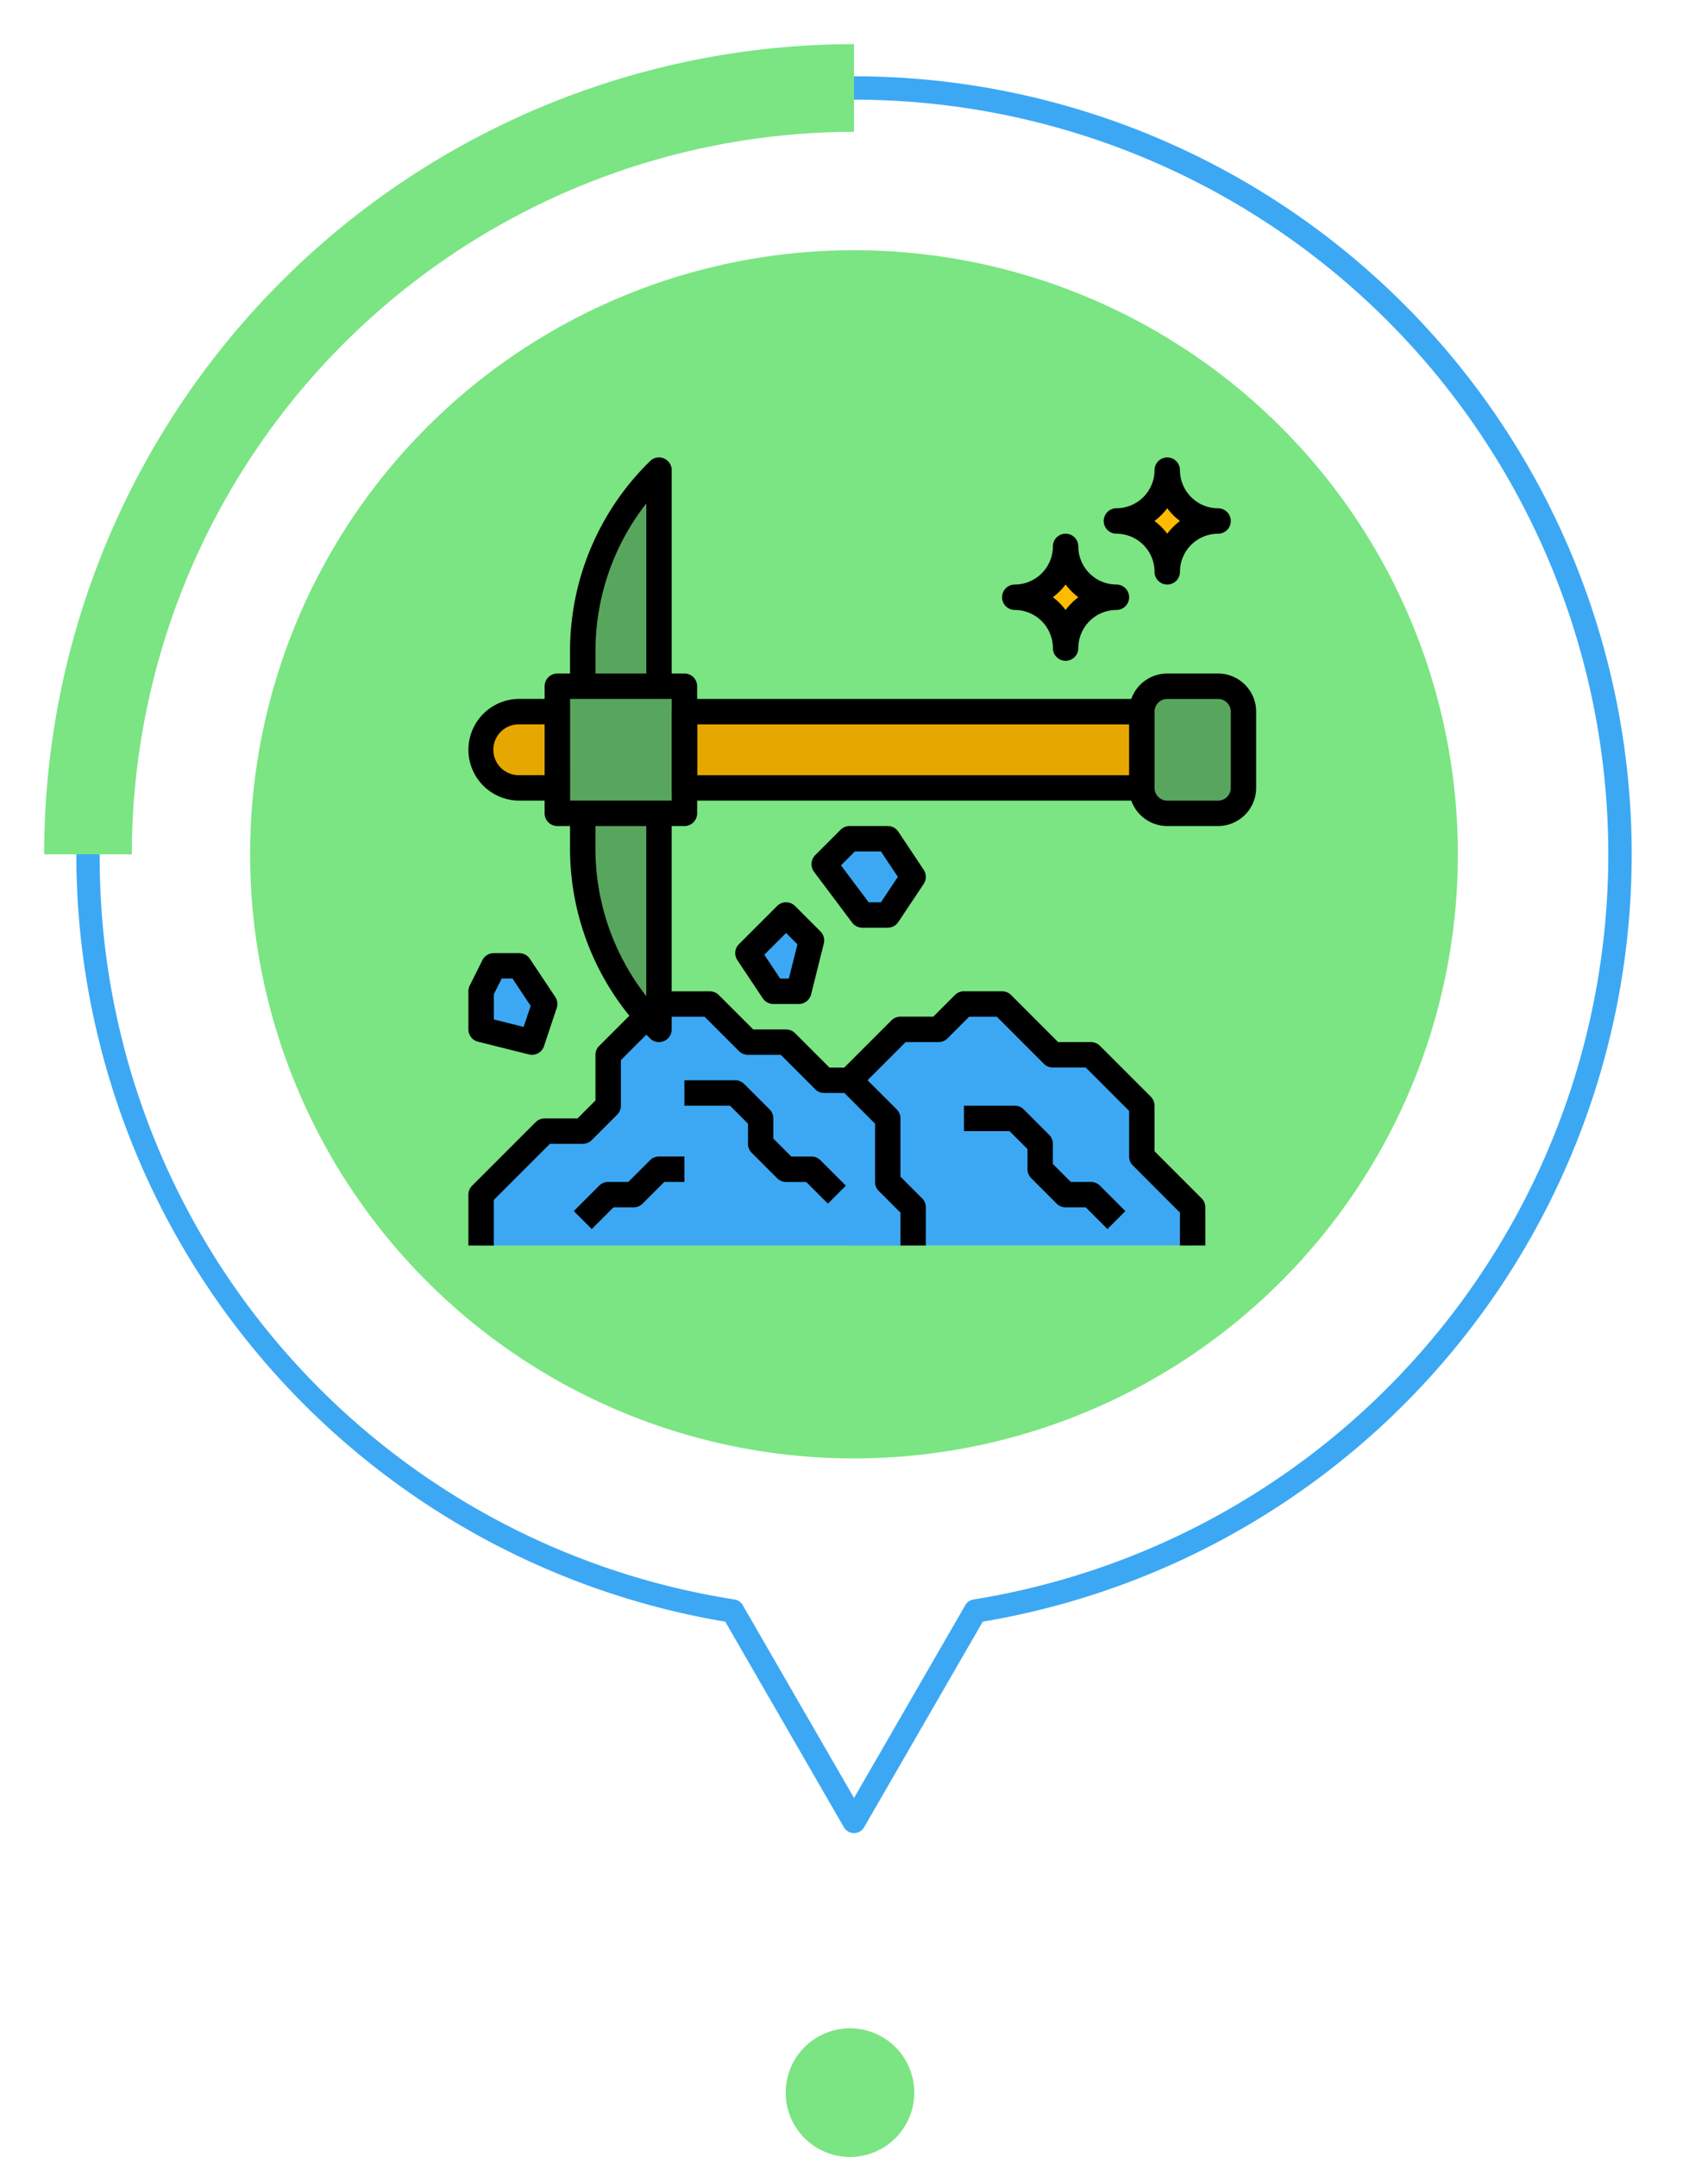 <svg xmlns="http://www.w3.org/2000/svg" width="173.451" height="218.96" viewBox="0 0 173.451 218.96">
  <g id="Grupo_90185" data-name="Grupo 90185" transform="translate(-1149.098 -752.465)">
    <path id="Trazado_148722" data-name="Trazado 148722" d="M6.529,0A6.529,6.529,0,1,1,0,6.529,6.529,6.529,0,0,1,6.529,0Z" transform="translate(1228.887 958.367)" fill="#7ae582"/>
    <g id="Grupo_90184" data-name="Grupo 90184">
      <g id="Grupo_86244" data-name="Grupo 86244" transform="translate(1149.098 752.465)">
        <path id="Trazado_148723" data-name="Trazado 148723" d="M61.324,0A61.324,61.324,0,1,1,0,61.324,61.324,61.324,0,0,1,61.324,0Z" transform="translate(0 86.725) rotate(-45)" fill="#7ae582"/>
        <g id="Grupo_86237" data-name="Grupo 86237" transform="translate(7.748 7.747)">
          <path id="Trazado_148682" data-name="Trazado 148682" d="M2867.241,832.042a1.187,1.187,0,0,1-1.028-.594l-12.047-20.866a78.994,78.994,0,0,1-65.9-77.9h2.375a76.209,76.209,0,0,0,64.461,75.645,1.187,1.187,0,0,1,.842.579l11.3,19.573,11.3-19.573a1.186,1.186,0,0,1,.841-.579,76.609,76.609,0,0,0-12.142-152.248v-2.374a78.983,78.983,0,0,1,13.075,156.875l-12.047,20.866A1.186,1.186,0,0,1,2867.241,832.042Z" transform="translate(-2788.264 -653.707)" fill="#3ca8f4"/>
        </g>
        <g id="Grupo_86238" data-name="Grupo 86238" transform="translate(4.483 4.483)">
          <path id="Trazado_148683" data-name="Trazado 148683" d="M2787.781,726.564h-8.9a82.243,82.243,0,0,1,82.242-82.242v8.9A73.422,73.422,0,0,0,2787.781,726.564Z" transform="translate(-2778.878 -644.322)" fill="#7ae582"/>
        </g>
      </g>
      <g id="mineria" transform="translate(1196.664 798.898)">
        <path id="Trazado_151383" data-name="Trazado 151383" d="M274.842,368.524v-3.871l-5.161-5.161V354.33l-5.161-5.161h-3.871l-5.161-5.161h-3.871l-2.581,2.581h-3.871L240,351.75v16.774" transform="translate(-201.291 -288.523)" fill="#f8cf6a"/>
        <path id="Trazado_151384" data-name="Trazado 151384" d="M274.842,368.524v-3.871l-5.161-5.161V354.33l-5.161-5.161h-3.871l-5.161-5.161h-3.871l-2.581,2.581h-3.871L240,351.75v16.774" transform="translate(-201.291 -288.523)" fill="#3ca8f4"/>
        <path id="Trazado_151386" data-name="Trazado 151386" d="M51.874,368.524v-3.871l-2.581-2.581v-6.452l-3.871-3.871H42.842l-3.871-3.871H35.1l-3.871-3.871H26.068l-5.161,5.161v5.161l-2.581,2.581H14.455L8,363.362v5.161" transform="translate(-6.71 -288.523)" fill="#3ca8f4"/>
        <g id="Grupo_86311" data-name="Grupo 86311" transform="translate(1.294 1.292)">
          <path id="Trazado_151388" data-name="Trazado 151388" d="M178.585,295.75,176,291.879l3.871-3.871,2.581,2.581-1.29,5.161Zm0,0" transform="translate(-148.908 -242.847)" fill="#3ca8f4"/>
          <path id="Trazado_151389" data-name="Trazado 151389" d="M226.585,240.008h3.871l2.581,3.871-2.581,3.871h-2.581L224,242.588Zm0,0" transform="translate(-189.166 -202.589)" fill="#3ca8f4"/>
          <path id="Trazado_151390" data-name="Trazado 151390" d="M14.455,323.879l-2.581-3.871H9.294L8,322.588v3.871l5.161,1.29Zm0,0" transform="translate(-8.004 -269.686)" fill="#3ca8f4"/>
          <path id="Trazado_151391" data-name="Trazado 151391" d="M418.326,13.169a5.161,5.161,0,0,1-5.161-5.161A5.161,5.161,0,0,1,408,13.169a5.161,5.161,0,0,1,5.161,5.161A5.161,5.161,0,0,1,418.326,13.169Zm0,0" transform="translate(-343.489 -8.008)" fill="#fb0"/>
          <path id="Trazado_151392" data-name="Trazado 151392" d="M354.326,61.169a5.161,5.161,0,0,1-5.161-5.161A5.161,5.161,0,0,1,344,61.169a5.161,5.161,0,0,1,5.161,5.161A5.161,5.161,0,0,1,354.326,61.169Zm0,0" transform="translate(-289.811 -48.266)" fill="#fb0"/>
        </g>
        <path id="Trazado_151393" data-name="Trazado 151393" d="M15.746,160.008H11.875a3.871,3.871,0,0,0,0,7.742h3.871" transform="translate(-6.71 -134.2)" fill="#e6a800"/>
        <path id="Trazado_151395" data-name="Trazado 151395" d="M79.746,224.008v21.935l-.183-.183A25.806,25.806,0,0,1,72,227.512v-3.5" transform="translate(-60.387 -187.878)" fill="#58a65e"/>
        <path id="Trazado_151397" data-name="Trazado 151397" d="M79.746,29.943V8.008l-.183.183A25.805,25.805,0,0,0,72,26.439v3.5" transform="translate(-60.387 -6.716)" fill="#58a65e"/>
        <path id="Trazado_151399" data-name="Trazado 151399" d="M56,144.008h12.9v12.9H56Zm0,0" transform="translate(-46.968 -120.781)" fill="#58a65e"/>
        <path id="Trazado_151401" data-name="Trazado 151401" d="M426.585,156.911h5.161a2.58,2.58,0,0,0,2.581-2.581v-7.742a2.58,2.58,0,0,0-2.581-2.581h-5.161A2.58,2.58,0,0,0,424,146.588v7.742A2.58,2.58,0,0,0,426.585,156.911Zm0,0" transform="translate(-355.614 -120.781)" fill="#58a65e"/>
        <path id="Trazado_151403" data-name="Trazado 151403" d="M182.455,160.008H136v7.742h46.451" transform="translate(-114.065 -134.2)" fill="#e6a800"/>
        <path id="Trazado_151405" data-name="Trazado 151405" d="M46.455,361.814H43.874v-3.337l-2.2-2.2a1.287,1.287,0,0,1-.378-.912v-5.917l-3.115-3.115H36.132a1.285,1.285,0,0,1-.912-.378l-3.493-3.493H28.391a1.285,1.285,0,0,1-.912-.378l-3.493-3.493H19.893l-4.405,4.405v4.627a1.287,1.287,0,0,1-.378.912l-2.581,2.581a1.285,1.285,0,0,1-.912.378H8.28l-5.7,5.7v4.627H0v-5.161a1.287,1.287,0,0,1,.378-.912l6.452-6.452a1.285,1.285,0,0,1,.912-.378h3.337l1.825-1.825v-4.627a1.287,1.287,0,0,1,.378-.912l5.161-5.161a1.285,1.285,0,0,1,.912-.378H24.52a1.285,1.285,0,0,1,.912.378l3.493,3.493h3.337a1.285,1.285,0,0,1,.912.378l3.493,3.493h2.046a1.285,1.285,0,0,1,.912.378L43.5,348a1.287,1.287,0,0,1,.378.912v5.917l2.2,2.2a1.287,1.287,0,0,1,.378.912Zm0,0" transform="translate(0 -281.814)"/>
        <path id="Trazado_151406" data-name="Trazado 151406" d="M271.388,361.814h-2.581v-3.337l-4.783-4.783a1.287,1.287,0,0,1-.378-.912v-4.627l-4.405-4.405H255.9a1.285,1.285,0,0,1-.912-.378l-4.783-4.783h-2.8l-2.2,2.2a1.285,1.285,0,0,1-.912.378h-3.337l-4.783,4.783-1.825-1.825,5.161-5.161a1.284,1.284,0,0,1,.912-.378h3.337l2.2-2.2a1.285,1.285,0,0,1,.912-.378h3.871a1.285,1.285,0,0,1,.912.378l4.783,4.783h3.337a1.285,1.285,0,0,1,.912.378l5.161,5.161a1.287,1.287,0,0,1,.378.912v4.627l4.783,4.783a1.287,1.287,0,0,1,.378.912Zm0,0" transform="translate(-196.547 -281.814)"/>
        <path id="Trazado_151407" data-name="Trazado 151407" d="M150.575,404.533l-2.2-2.2h-2.046a1.285,1.285,0,0,1-.912-.378l-2.581-2.581a1.287,1.287,0,0,1-.378-.912v-2.046l-1.825-1.825H136v-2.581h5.161a1.285,1.285,0,0,1,.912.378l2.581,2.581a1.287,1.287,0,0,1,.378.912v2.046l1.825,1.825h2.046a1.284,1.284,0,0,1,.912.378l2.581,2.581Zm0,0" transform="translate(-114.065 -328.781)"/>
        <path id="Trazado_151408" data-name="Trazado 151408" d="M326.575,420.533l-2.2-2.2h-2.046a1.285,1.285,0,0,1-.912-.378l-2.581-2.581a1.287,1.287,0,0,1-.378-.912v-2.046l-1.825-1.825H312v-2.581h5.161a1.285,1.285,0,0,1,.912.378l2.581,2.581a1.287,1.287,0,0,1,.378.912v2.046l1.825,1.825h2.046a1.285,1.285,0,0,1,.912.378l2.581,2.581Zm0,0" transform="translate(-261.678 -342.201)"/>
        <path id="Trazado_151409" data-name="Trazado 151409" d="M68.172,447.372l-1.825-1.825,2.581-2.581a1.285,1.285,0,0,1,.912-.378h2.046l2.2-2.2a1.284,1.284,0,0,1,.912-.378h2.581v2.581H75.536l-2.2,2.2a1.285,1.285,0,0,1-.912.378H70.375Zm0,0" transform="translate(-55.643 -369.04)"/>
        <path id="Trazado_151410" data-name="Trazado 151410" d="M175.745,162.33H129.294a1.29,1.29,0,0,1-1.29-1.29V153.3a1.29,1.29,0,0,1,1.29-1.29h46.451v2.581H130.585v5.161h45.161Zm0,0" transform="translate(-107.355 -127.491)"/>
        <path id="Trazado_151411" data-name="Trazado 151411" d="M425.036,151.491h-5.161A3.876,3.876,0,0,1,416,147.621v-7.742a3.876,3.876,0,0,1,3.871-3.871h5.161a3.876,3.876,0,0,1,3.871,3.871v7.742A3.876,3.876,0,0,1,425.036,151.491Zm-5.161-12.9a1.291,1.291,0,0,0-1.29,1.29v7.742a1.292,1.292,0,0,0,1.29,1.29h5.161a1.292,1.292,0,0,0,1.29-1.29v-7.742a1.292,1.292,0,0,0-1.29-1.29Zm0,0" transform="translate(-348.904 -114.071)"/>
        <path id="Trazado_151412" data-name="Trazado 151412" d="M9.036,162.33H5.165a5.161,5.161,0,1,1,0-10.322H9.036v2.581H5.165a2.581,2.581,0,1,0,0,5.161H9.036Zm0,0" transform="translate(0 -127.491)"/>
        <path id="Trazado_151413" data-name="Trazado 151413" d="M62.2,151.491h-12.9A1.29,1.29,0,0,1,48,150.2V137.3a1.29,1.29,0,0,1,1.29-1.29H62.2a1.29,1.29,0,0,1,1.29,1.29v12.9A1.29,1.29,0,0,1,62.2,151.491Zm-11.613-2.581H60.907V138.588H50.585Zm0,0" transform="translate(-40.258 -114.071)"/>
        <path id="Trazado_151414" data-name="Trazado 151414" d="M74.326,23.227H71.746V4.669a24.327,24.327,0,0,0-5.161,15.054v3.5H64v-3.5A26.929,26.929,0,0,1,71.939.563l.186-.186a1.291,1.291,0,0,1,2.2.915Zm0,0" transform="translate(-53.678 0)"/>
        <path id="Trazado_151415" data-name="Trazado 151415" d="M73.036,247.233a1.286,1.286,0,0,1-.911-.377l-.185-.183A26.931,26.931,0,0,1,64,227.512v-3.5h2.581v3.5a24.332,24.332,0,0,0,5.161,15.054V224.008h2.581v21.935a1.292,1.292,0,0,1-1.29,1.29Zm0,0" transform="translate(-53.678 -187.878)"/>
        <path id="Trazado_151416" data-name="Trazado 151416" d="M174.454,290.328h-2.581a1.292,1.292,0,0,1-1.074-.574l-2.581-3.871a1.29,1.29,0,0,1,.161-1.629l3.871-3.871a1.289,1.289,0,0,1,1.825,0l2.581,2.581a1.291,1.291,0,0,1,.34,1.226l-1.29,5.161A1.291,1.291,0,0,1,174.454,290.328Zm-1.89-2.581h.882l.87-3.475-1.152-1.152-2.21,2.21Zm0,0" transform="translate(-140.902 -234.843)"/>
        <path id="Trazado_151417" data-name="Trazado 151417" d="M223.744,242.33h-2.581a1.291,1.291,0,0,1-1.032-.516l-3.871-5.161a1.289,1.289,0,0,1,.12-1.687l2.581-2.581a1.285,1.285,0,0,1,.912-.378h3.871a1.292,1.292,0,0,1,1.074.574l2.581,3.871a1.288,1.288,0,0,1,0,1.431l-2.581,3.871A1.29,1.29,0,0,1,223.744,242.33Zm-1.935-2.581h1.245l1.72-2.581-1.72-2.581h-2.646L219,236Zm0,0" transform="translate(-181.16 -194.588)"/>
        <path id="Trazado_151418" data-name="Trazado 151418" d="M6.457,322.33a1.305,1.305,0,0,1-.314-.039L.982,321A1.289,1.289,0,0,1,0,319.75v-3.871a1.3,1.3,0,0,1,.135-.577l1.29-2.581a1.292,1.292,0,0,1,1.155-.713H5.165a1.292,1.292,0,0,1,1.074.574l2.581,3.871a1.289,1.289,0,0,1,.149,1.124l-1.29,3.871A1.288,1.288,0,0,1,6.457,322.33Zm-3.872-3.589,3.024.757.714-2.138-1.848-2.772H3.382l-.8,1.595Zm0,0" transform="translate(0 -261.685)"/>
        <path id="Trazado_151419" data-name="Trazado 151419" d="M406.455,12.911a1.29,1.29,0,0,1-1.29-1.29,3.876,3.876,0,0,0-3.871-3.871,1.29,1.29,0,1,1,0-2.581A3.876,3.876,0,0,0,405.165,1.3a1.29,1.29,0,1,1,2.581,0,3.876,3.876,0,0,0,3.871,3.871,1.29,1.29,0,0,1,0,2.581,3.876,3.876,0,0,0-3.871,3.871A1.29,1.29,0,0,1,406.455,12.911Zm-1.294-6.452a6.525,6.525,0,0,1,1.294,1.294,6.525,6.525,0,0,1,1.294-1.294,6.525,6.525,0,0,1-1.294-1.294A6.525,6.525,0,0,1,405.161,6.459Zm0,0" transform="translate(-335.485 -0.006)"/>
        <path id="Trazado_151420" data-name="Trazado 151420" d="M342.455,60.911a1.29,1.29,0,0,1-1.29-1.29,3.876,3.876,0,0,0-3.871-3.871,1.29,1.29,0,0,1,0-2.581,3.876,3.876,0,0,0,3.871-3.871,1.29,1.29,0,0,1,2.581,0,3.876,3.876,0,0,0,3.871,3.871,1.29,1.29,0,0,1,0,2.581,3.876,3.876,0,0,0-3.871,3.871A1.29,1.29,0,0,1,342.455,60.911Zm-1.294-6.452a6.525,6.525,0,0,1,1.294,1.294,6.525,6.525,0,0,1,1.294-1.294,6.525,6.525,0,0,1-1.294-1.294A6.525,6.525,0,0,1,341.161,54.459Zm0,0" transform="translate(-281.807 -40.264)"/>
      </g>
    </g>
  </g>
</svg>
